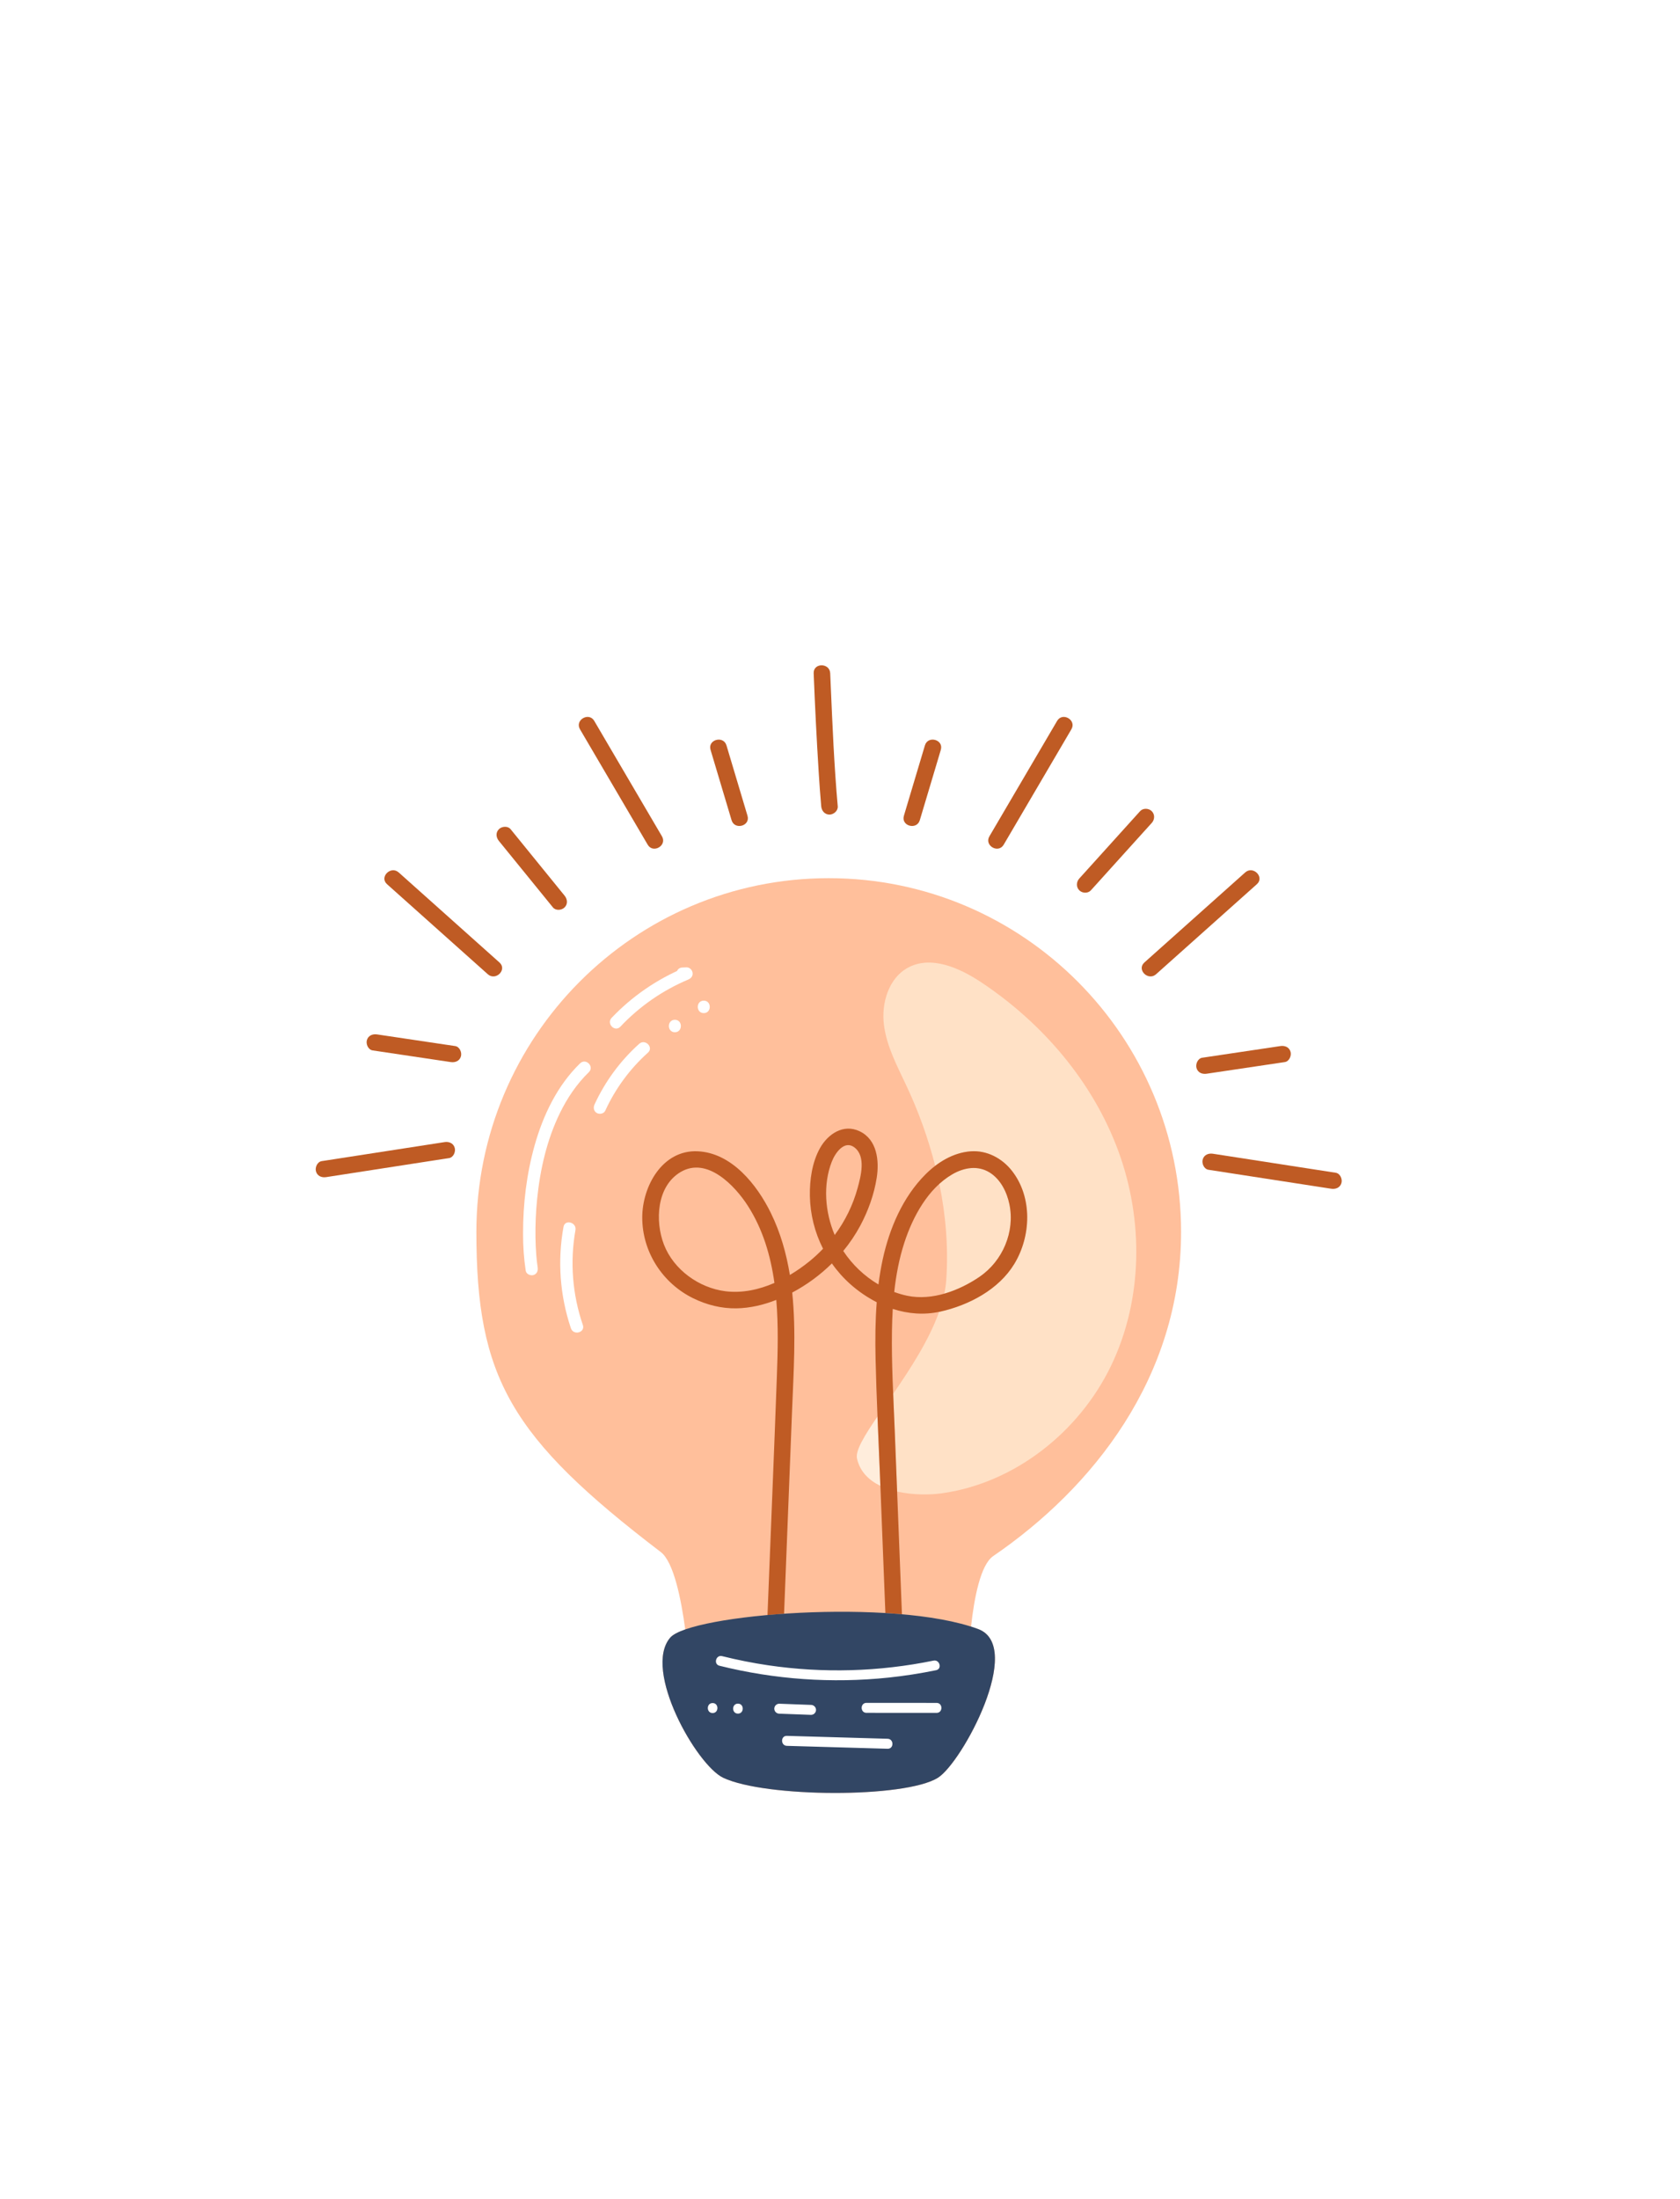 <svg width="149" height="195" viewBox="0 0 149 195" fill="none" xmlns="http://www.w3.org/2000/svg">
<rect width="149" height="195" fill="white"/>
<g clip-path="url(#clip0_1157_5492)">
<path d="M88.092 137.993C96.893 131.973 104.75 122.164 104.75 109.249C104.75 91.923 90.757 77.878 73.5 77.878C56.243 77.878 42.25 91.925 42.25 109.249C42.25 122.166 45.258 127.452 58.609 137.642C59.753 138.515 60.416 141.833 60.774 144.505C60.12 144.734 59.657 144.977 59.441 145.233C56.985 148.094 61.766 156.528 64.141 157.656C67.869 159.422 80.267 159.481 83.185 157.656C85.333 156.312 90.887 145.996 86.752 144.466C86.55 144.391 86.34 144.32 86.123 144.252C86.399 141.727 86.959 138.768 88.092 137.993Z" fill="#FFBF9B"/>
<path d="M39.429 101.284L29.898 102.76L28.535 102.97C28.143 103.029 27.926 103.524 28.023 103.876C28.137 104.296 28.532 104.451 28.925 104.39L38.455 102.914L39.819 102.705C40.211 102.646 40.427 102.152 40.331 101.8C40.216 101.379 39.822 101.223 39.429 101.284Z" fill="#BF5B24"/>
<path d="M40.37 92.767L33.441 91.734C33.049 91.675 32.652 91.832 32.538 92.248C32.443 92.595 32.656 93.094 33.05 93.153L39.98 94.187C40.372 94.246 40.769 94.089 40.882 93.673C40.977 93.326 40.764 92.826 40.37 92.767Z" fill="#BF5B24"/>
<path d="M44.3 85.357L35.363 77.371C34.658 76.743 33.619 77.78 34.326 78.412L43.265 86.398C43.968 87.026 45.009 85.988 44.3 85.357Z" fill="#BF5B24"/>
<path d="M50.074 79.429C48.678 77.712 47.282 75.995 45.887 74.275L45.285 73.535C45.034 73.227 44.508 73.274 44.247 73.535C43.944 73.84 43.996 74.267 44.247 74.576L48.437 79.73L49.038 80.47C49.288 80.778 49.815 80.731 50.075 80.47C50.378 80.165 50.325 79.738 50.074 79.429Z" fill="#BF5B24"/>
<path d="M58.709 74.166L53.436 65.179L52.705 63.93C52.227 63.115 50.959 63.854 51.439 64.674L56.712 73.661C56.956 74.077 57.2 74.493 57.444 74.909C57.921 75.725 59.189 74.985 58.709 74.166Z" fill="#BF5B24"/>
<path d="M66.296 72.343C65.754 70.528 65.211 68.713 64.669 66.898L64.433 66.107C64.163 65.201 62.747 65.587 63.019 66.498C63.562 68.313 64.104 70.128 64.646 71.943L64.882 72.734C65.152 73.64 66.568 73.254 66.296 72.343Z" fill="#BF5B24"/>
<path d="M74.3 71.504C73.98 67.928 73.833 64.334 73.676 60.748C73.66 60.402 73.646 60.056 73.632 59.71C73.593 58.766 72.127 58.761 72.165 59.71C72.282 62.641 72.427 65.573 72.612 68.501C72.676 69.504 72.744 70.505 72.834 71.504C72.869 71.9 73.145 72.24 73.567 72.24C73.936 72.24 74.336 71.903 74.3 71.504Z" fill="#BF5B24"/>
<path d="M107.179 103.738L116.709 105.21L118.073 105.42C118.464 105.479 118.862 105.321 118.975 104.906C119.071 104.557 118.858 104.062 118.463 104.001L108.933 102.525L107.569 102.315C107.178 102.256 106.781 102.414 106.667 102.829C106.571 103.18 106.785 103.677 107.179 103.738Z" fill="#BF5B24"/>
<path d="M107.018 95.22L113.948 94.187C114.34 94.128 114.556 93.631 114.461 93.281C114.343 92.86 113.951 92.708 113.558 92.767L106.628 93.801C106.236 93.86 106.021 94.356 106.116 94.706C106.232 95.128 106.625 95.279 107.018 95.22Z" fill="#BF5B24"/>
<path d="M102.531 86.398L111.473 78.412C112.178 77.781 111.139 76.742 110.436 77.37L101.494 85.357C100.787 85.988 101.828 87.026 102.531 86.398Z" fill="#BF5B24"/>
<path d="M96.755 78.952L101.471 73.729L102.151 72.979C102.417 72.684 102.441 72.229 102.151 71.938C101.881 71.667 101.381 71.643 101.114 71.938L96.398 77.161C96.172 77.411 95.946 77.661 95.72 77.911C95.454 78.206 95.431 78.662 95.72 78.952C95.988 79.224 96.488 79.248 96.755 78.952Z" fill="#BF5B24"/>
<path d="M89.018 74.909L94.29 65.922L95.022 64.674C95.503 63.856 94.235 63.114 93.756 63.931L88.483 72.918L87.751 74.166C87.271 74.984 88.539 75.726 89.018 74.909Z" fill="#BF5B24"/>
<path d="M81.579 72.734C82.121 70.919 82.664 69.104 83.206 67.289L83.441 66.497C83.713 65.588 82.298 65.199 82.03 66.106C81.487 67.921 80.945 69.736 80.403 71.551C80.325 71.814 80.246 72.078 80.168 72.342C79.893 73.253 81.308 73.641 81.579 72.734Z" fill="#BF5B24"/>
<path d="M83.751 114.722C84.878 114.4 85.955 113.856 86.881 113.224C88.921 111.832 90.034 109.24 89.527 106.791C89.302 105.707 88.748 104.591 87.787 103.986C86.729 103.32 85.494 103.538 84.46 104.14C84.049 104.382 83.664 104.666 83.312 104.988C83.887 107.797 84.12 110.668 83.922 113.529C83.892 113.93 83.835 114.329 83.751 114.722Z" fill="#FFE1C6"/>
<path d="M78.038 130.741C77.971 129.035 77.894 127.328 77.823 125.621C76.665 127.319 75.852 128.651 76.007 129.346C76.267 130.507 77.066 131.275 78.078 131.766C78.065 131.424 78.052 131.082 78.038 130.741Z" fill="#FFEDDC"/>
<path d="M99.175 102.048C96.913 95.918 92.451 90.719 87.019 87.108C85.079 85.82 82.564 84.706 80.52 85.818C78.815 86.748 78.152 88.957 78.397 90.894C78.642 92.831 79.599 94.585 80.422 96.352C81.482 98.613 82.326 100.971 82.943 103.392C83.858 102.693 84.924 102.193 86.08 102.106C87.529 101.996 88.879 102.719 89.758 103.847C91.575 106.179 91.456 109.614 89.963 112.08C88.579 114.363 85.929 115.752 83.388 116.319C83.355 116.326 83.322 116.33 83.289 116.337C82.398 118.843 80.732 121.399 79.214 123.608C79.26 124.691 79.31 125.774 79.353 126.854C79.424 128.66 79.495 130.466 79.566 132.273C80.968 132.592 82.481 132.577 83.529 132.43C89.979 131.529 95.699 127.008 98.537 121.125C101.375 115.242 101.437 108.178 99.175 102.048Z" fill="#FFE1C6"/>
<path d="M89.759 103.844C88.88 102.716 87.53 101.994 86.081 102.103C84.533 102.221 83.146 103.077 82.069 104.159C80.066 106.166 78.887 108.936 78.29 111.677C78.129 112.416 78.006 113.161 77.911 113.909C76.659 113.171 75.591 112.154 74.789 110.938C75.362 110.244 75.867 109.494 76.295 108.7C77.001 107.379 77.524 105.93 77.757 104.445C77.992 102.934 77.797 101.062 76.238 100.321C74.809 99.641 73.432 100.557 72.728 101.812C72.025 103.068 71.802 104.645 71.829 106.071C71.86 107.696 72.26 109.294 72.997 110.741C72.616 111.141 72.21 111.515 71.781 111.863C71.235 112.305 70.658 112.708 70.055 113.067C69.746 111.169 69.224 109.319 68.367 107.568C67.136 105.059 64.898 102.233 61.873 102.098C58.747 101.959 56.963 105.203 56.961 107.972C56.961 111.028 58.765 113.806 61.488 115.137C62.682 115.72 63.977 116.048 65.31 116.027C66.529 116.007 67.72 115.723 68.85 115.278C69.042 117.561 68.98 119.882 68.899 122.097C68.657 128.766 68.376 135.44 68.114 142.112L68.07 143.227C68.551 143.183 69.041 143.144 69.54 143.109C69.775 137.128 70.01 131.147 70.246 125.166C70.38 121.733 70.624 118.121 70.262 114.627C71.554 113.942 72.739 113.072 73.781 112.043C74.253 112.718 74.802 113.335 75.416 113.882C76.126 114.513 76.912 115.051 77.757 115.484C77.63 117.14 77.617 118.808 77.654 120.465C77.729 123.889 77.906 127.317 78.041 130.741L78.473 141.745L78.525 143.047C79.022 143.076 79.512 143.112 79.994 143.155L79.354 126.853C79.237 123.902 79.06 120.951 79.108 117.996C79.118 117.357 79.142 116.717 79.179 116.076C80.526 116.512 81.96 116.635 83.389 116.317C85.93 115.75 88.58 114.361 89.964 112.078C91.457 109.611 91.576 106.176 89.759 103.844ZM64.336 114.51C61.993 114.215 59.747 112.6 58.885 110.373C58.081 108.294 58.233 105.193 60.369 103.934C62.714 102.551 65.179 105.141 66.333 106.944C67.659 109.017 68.346 111.354 68.685 113.773C67.305 114.373 65.821 114.694 64.336 114.51ZM73.778 103.006C74.072 102.253 74.885 101.076 75.777 101.753C76.823 102.548 76.349 104.303 76.063 105.354C75.652 106.859 74.962 108.273 74.03 109.522C73.167 107.494 72.975 105.044 73.778 103.004V103.006ZM86.882 113.226C85.064 114.465 82.665 115.372 80.454 114.909C80.065 114.826 79.682 114.715 79.309 114.575C79.471 113.096 79.743 111.631 80.204 110.212C80.952 107.907 82.304 105.396 84.457 104.141C85.491 103.539 86.726 103.321 87.785 103.987C88.745 104.592 89.299 105.708 89.524 106.792C90.034 109.239 88.924 111.831 86.882 113.224V113.226Z" fill="#BF5B24"/>
<path d="M59.44 145.23C56.985 148.094 61.766 156.528 64.141 157.655C67.868 159.422 80.267 159.481 83.184 157.655C85.332 156.311 90.886 145.996 86.751 144.465C79.255 141.686 61.224 143.15 59.44 145.23Z" fill="#324664"/>
<path d="M60.519 86.905L60.885 86.893L60.739 85.808C58.288 86.822 56.076 88.34 54.245 90.265C53.757 90.78 54.533 91.563 55.023 91.046C56.715 89.25 58.761 87.829 61.031 86.873C61.284 86.767 61.469 86.561 61.425 86.267C61.386 86.006 61.163 85.778 60.885 85.788L60.519 85.801C59.813 85.825 59.81 86.929 60.519 86.905Z" fill="white"/>
<path d="M51.45 94.298C49.427 96.264 48.172 98.89 47.414 101.584C46.703 104.109 46.385 106.765 46.391 109.386C46.385 110.492 46.463 111.597 46.626 112.691C46.672 112.986 47.038 113.15 47.302 113.076C47.615 112.989 47.733 112.694 47.687 112.397C47.633 112.06 47.593 111.692 47.56 111.265C47.521 110.769 47.501 110.272 47.492 109.774C47.474 108.62 47.523 107.465 47.64 106.317C47.903 103.714 48.502 101.075 49.654 98.718C50.311 97.371 51.15 96.126 52.226 95.081C52.737 94.584 51.959 93.803 51.45 94.298Z" fill="white"/>
<path d="M56.689 92.569C55.018 94.071 53.67 95.901 52.729 97.946C52.605 98.217 52.653 98.541 52.926 98.701C53.162 98.84 53.554 98.775 53.678 98.503C54.576 96.542 55.866 94.788 57.468 93.35C57.997 92.875 57.215 92.096 56.689 92.569Z" fill="white"/>
<path d="M59.856 91.541C60.562 91.541 60.565 90.436 59.856 90.436C59.147 90.436 59.147 91.541 59.856 91.541Z" fill="white"/>
<path d="M62.418 89.844C63.124 89.844 63.127 88.739 62.418 88.739C61.71 88.739 61.709 89.844 62.418 89.844Z" fill="white"/>
<path d="M49.978 108.799C49.432 111.805 49.658 114.9 50.634 117.794C50.862 118.463 51.928 118.175 51.692 117.499C50.766 114.798 50.54 111.905 51.036 109.092C51.163 108.398 50.103 108.1 49.978 108.799Z" fill="white"/>
<path d="M82.791 147.267C77.963 148.258 73 148.397 68.125 147.68C66.753 147.477 65.393 147.207 64.044 146.869C63.494 146.732 63.26 147.584 63.809 147.721C68.706 148.942 73.778 149.298 78.796 148.773C80.215 148.623 81.624 148.404 83.024 148.117C83.579 148.004 83.345 147.152 82.791 147.267Z" fill="white"/>
<path d="M83.068 151.017L76.847 151.013C76.281 151.013 76.28 151.898 76.847 151.898L83.068 151.902C83.635 151.9 83.635 151.017 83.068 151.017Z" fill="white"/>
<path d="M71.934 151.194L69.112 151.089C68.995 151.09 68.884 151.137 68.802 151.219C68.719 151.302 68.673 151.414 68.672 151.531C68.674 151.647 68.721 151.758 68.803 151.841C68.885 151.923 68.996 151.97 69.112 151.972L71.934 152.077C72.05 152.076 72.162 152.03 72.244 151.947C72.326 151.864 72.373 151.753 72.374 151.636C72.372 151.52 72.325 151.408 72.243 151.326C72.16 151.244 72.05 151.196 71.934 151.194Z" fill="white"/>
<path d="M65.449 151.967C66.015 151.967 66.016 151.082 65.449 151.082C64.882 151.082 64.881 151.967 65.449 151.967Z" fill="white"/>
<path d="M63.203 151.916C63.769 151.916 63.77 151.03 63.203 151.03C62.635 151.03 62.636 151.916 63.203 151.916Z" fill="white"/>
<path d="M78.725 154.197L69.788 153.94C69.222 153.923 69.222 154.807 69.788 154.825L78.725 155.083C79.291 155.097 79.291 154.214 78.725 154.197Z" fill="white"/>
</g>
<defs>
<clipPath id="clip0_1157_5492">
<rect width="91" height="100" fill="white" transform="translate(28 59)"/>
</clipPath>
</defs>
</svg>
